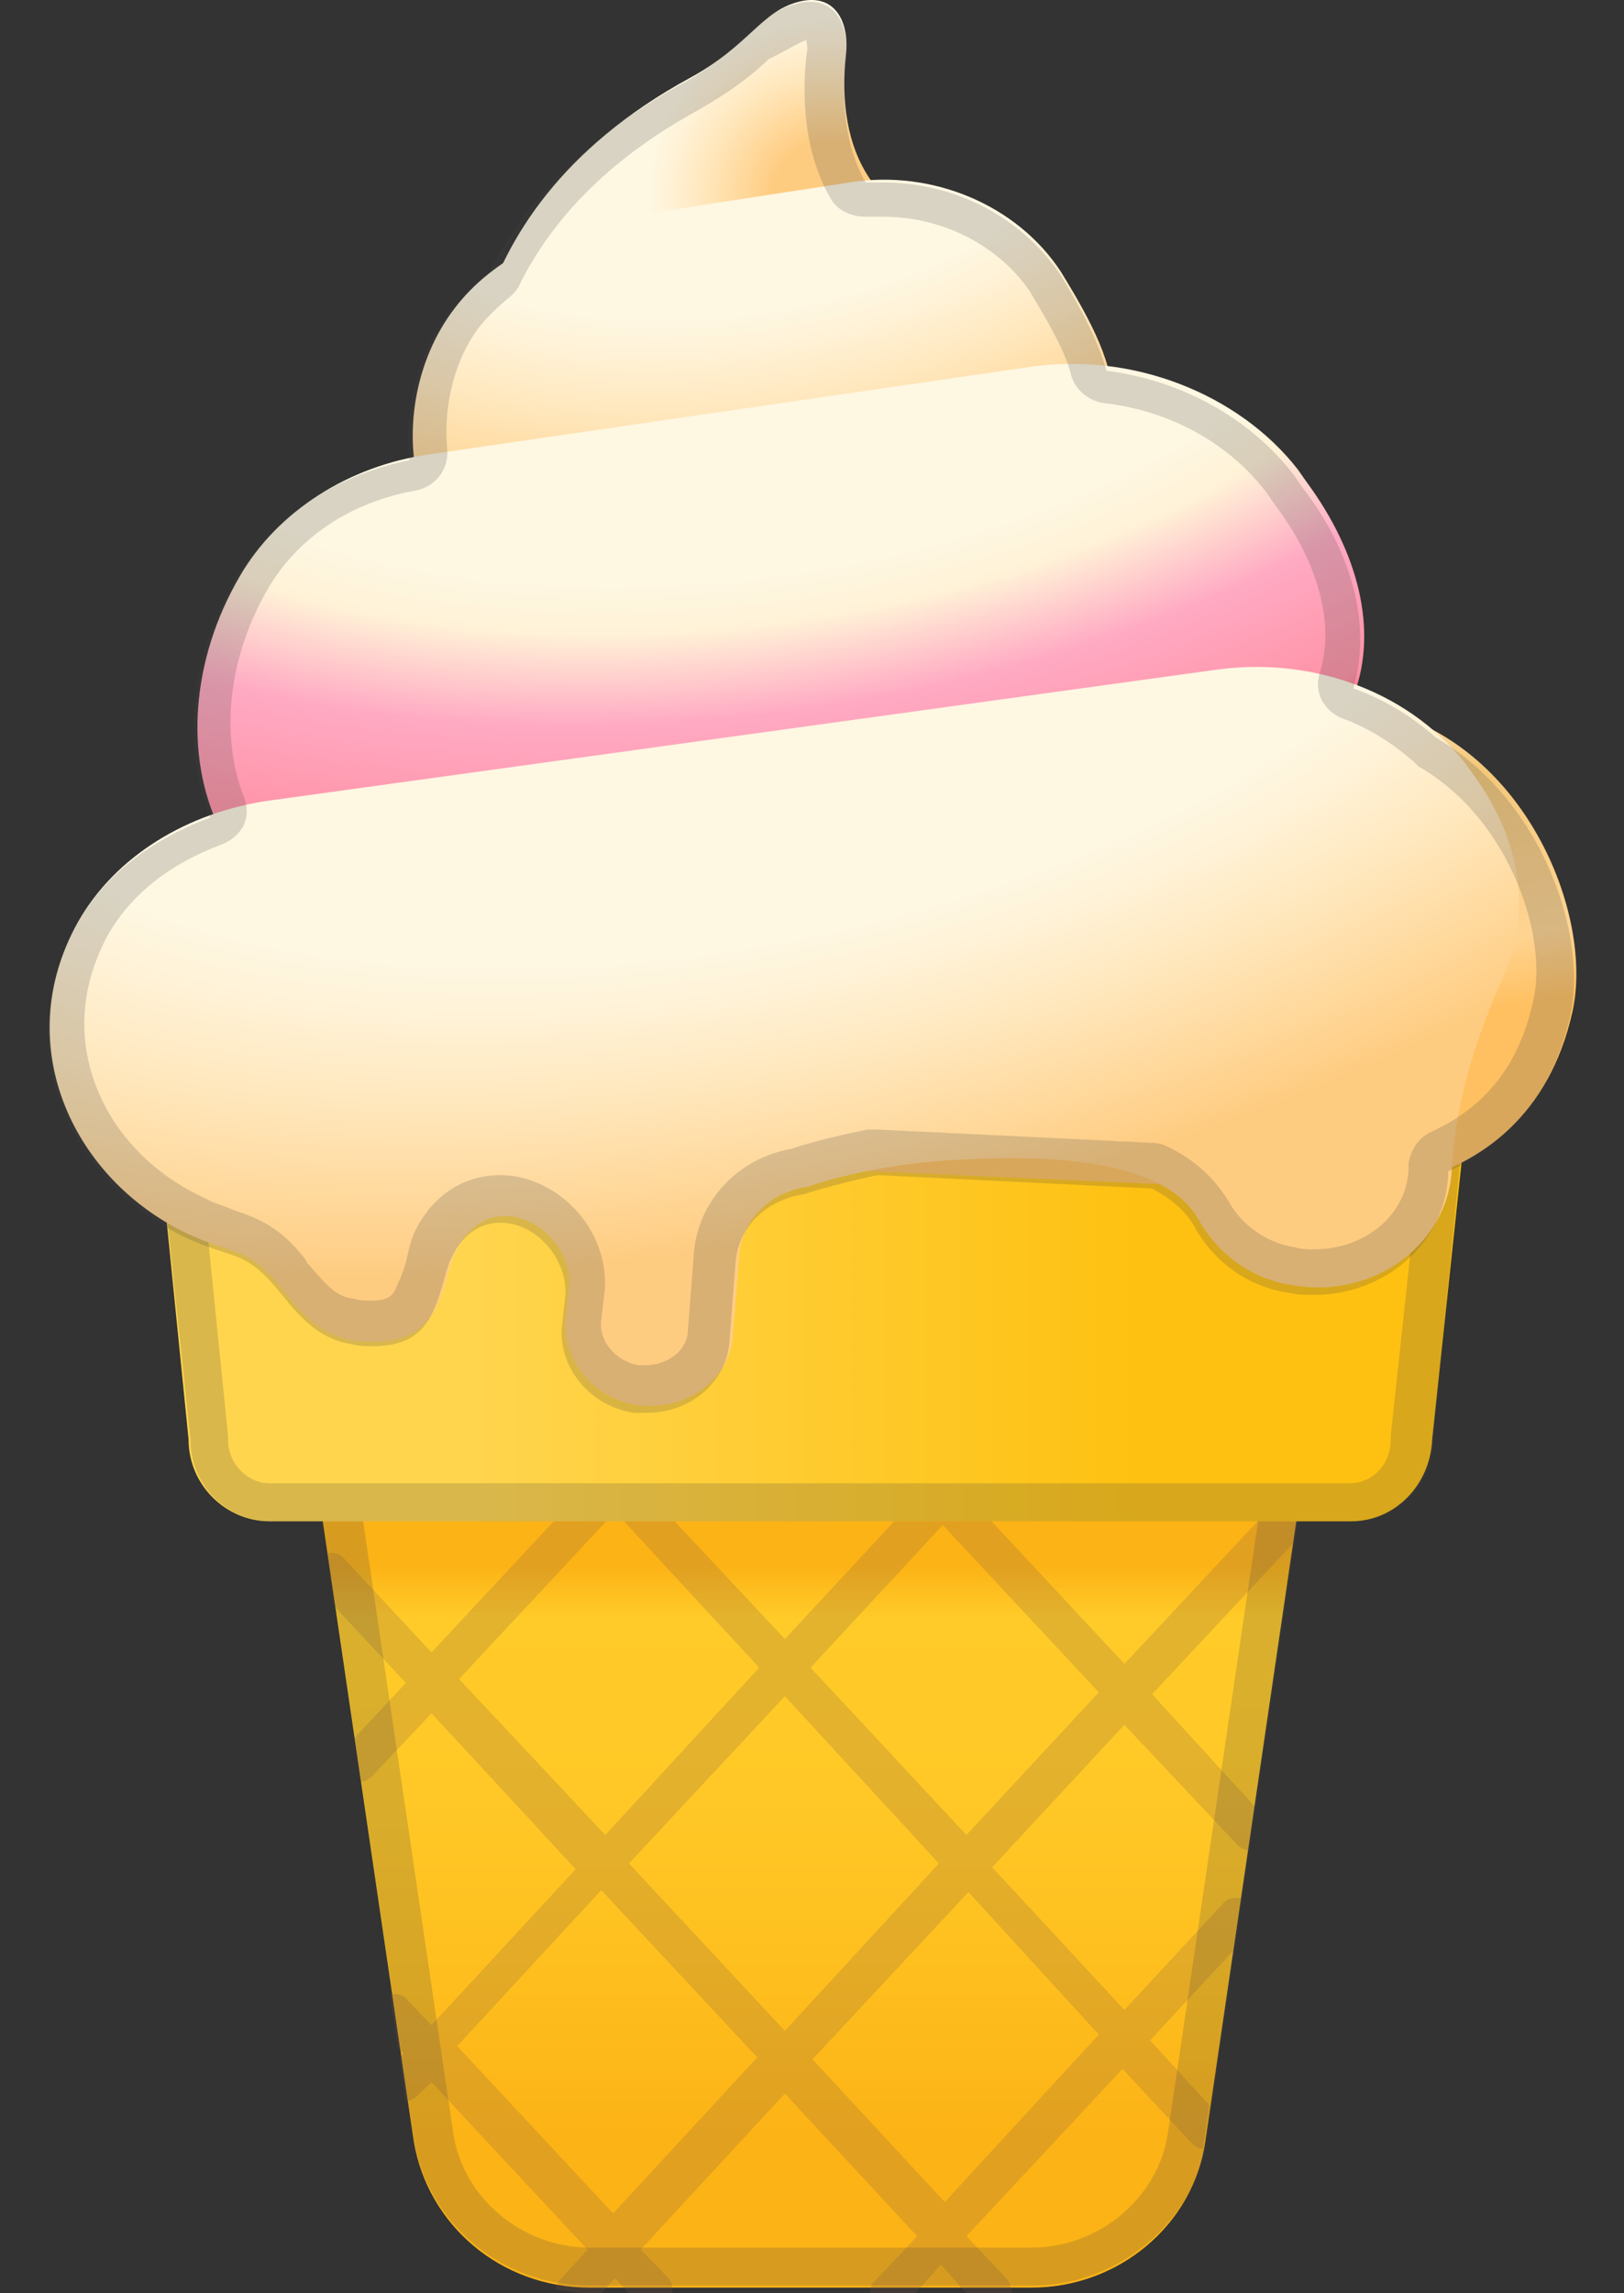 <svg width="17" height="24" viewBox="0 0 17 24" fill="none" xmlns="http://www.w3.org/2000/svg">
<rect x="0" y="0" width="17" height="24" fill="#333333" stroke="none"/>
<path d="M4.929 4.636C4.929 4.636 4.516 2.288 7.223 0.815C7.843 0.477 7.967 0.119 8.359 0.019C8.731 -0.08 8.896 0.218 8.855 0.577C8.773 1.333 8.938 2.467 10.57 2.547H10.694C9.558 4.099 4.929 4.636 4.929 4.636Z" fill="url(#paint0_radial_1305_801)"/>
<path d="M10.8 23.941H6.171C5.241 23.941 4.476 23.284 4.331 22.408L2.988 13.254H13.961L12.618 22.408C12.494 23.284 11.709 23.941 10.8 23.941Z" fill="url(#paint1_linear_1305_801)"/>
<path opacity="0.2" d="M13.63 15.562C13.568 15.562 13.506 15.582 13.444 15.622L11.77 17.413L10.138 15.662L11.027 14.706C11.109 14.627 11.088 14.507 11.006 14.428C10.923 14.348 10.799 14.368 10.716 14.447L9.869 15.363L9.022 14.447C8.939 14.368 8.815 14.368 8.733 14.428C8.65 14.507 8.65 14.627 8.712 14.706L9.601 15.662L8.216 17.154L6.708 15.542L6.997 15.244C7.08 15.164 7.059 15.045 6.976 14.965C6.894 14.885 6.77 14.905 6.687 14.985L6.418 15.244L5.695 14.467C5.612 14.388 5.488 14.388 5.406 14.447C5.323 14.527 5.323 14.646 5.385 14.726L6.15 15.542L4.517 17.293L3.608 16.318C3.567 16.259 3.484 16.239 3.422 16.259L3.505 16.816L4.248 17.612L3.711 18.189L3.773 18.647C3.815 18.647 3.856 18.627 3.897 18.587L4.517 17.93L6.026 19.562L4.517 21.194L4.269 20.935C4.228 20.875 4.145 20.856 4.083 20.875L4.166 21.433L4.228 21.492L4.186 21.532L4.248 21.99C4.29 21.99 4.331 21.97 4.372 21.93L4.517 21.791L6.15 23.542L5.86 23.861C5.84 23.9 5.819 23.92 5.819 23.96C5.943 23.98 6.067 24 6.191 24H6.294L6.439 23.841L6.584 24H7.038C7.038 23.94 7.038 23.881 6.997 23.841L6.708 23.542L8.216 21.91L9.601 23.403L9.167 23.861C9.125 23.9 9.105 23.94 9.105 24H9.58L9.849 23.701L10.117 24H10.592C10.592 23.96 10.572 23.9 10.551 23.861L10.117 23.403L11.75 21.652L12.473 22.428C12.514 22.468 12.556 22.488 12.597 22.488C12.597 22.468 12.597 22.468 12.597 22.448L12.659 22.03L12.039 21.353L12.907 20.418L12.99 19.861C12.928 19.861 12.845 19.861 12.804 19.92L11.77 21.035L10.386 19.542L11.77 18.05L12.948 19.303C12.99 19.343 13.031 19.363 13.072 19.363L13.134 18.905L12.06 17.731L13.548 16.139L13.63 15.562ZM4.806 17.572L6.439 15.821L7.947 17.453L6.336 19.204L4.806 17.572ZM6.418 23.164L4.786 21.413L6.294 19.781L7.927 21.532L6.418 23.164ZM6.584 19.502L8.216 17.751L9.828 19.502L8.216 21.254L6.584 19.502ZM11.502 21.293L9.89 23.045L8.505 21.552L10.138 19.801L11.502 21.293ZM10.117 19.204L8.485 17.453L9.869 15.96L11.502 17.711L10.117 19.204Z" fill="#795649"/>
<path opacity="0.2" d="M13.507 13.631L12.225 22.328C12.122 23.005 11.502 23.522 10.8 23.522H6.171C5.468 23.522 4.848 23.005 4.745 22.328L3.464 13.631H13.507ZM13.982 13.233H2.988L4.331 22.388C4.476 23.263 5.241 23.92 6.171 23.92H10.8C11.709 23.92 12.494 23.263 12.639 22.388L13.982 13.233Z" fill="#434343"/>
<path d="M14.145 15.921H2.821C2.366 15.921 1.974 15.543 1.974 15.065L1.602 11.363H15.385L14.992 15.065C14.972 15.543 14.6 15.921 14.145 15.921Z" fill="url(#paint2_linear_1305_801)"/>
<path opacity="0.2" d="M14.91 11.761L14.558 15.025V15.065C14.558 15.324 14.372 15.523 14.124 15.523H2.821C2.593 15.523 2.387 15.324 2.387 15.065C2.387 15.045 2.387 15.045 2.387 15.025L2.056 11.761H14.91ZM15.364 11.363H1.602L1.994 15.065C1.994 15.543 2.366 15.921 2.841 15.921H14.166C14.62 15.921 15.013 15.543 15.013 15.065C14.992 15.065 15.364 11.363 15.364 11.363Z" fill="#434343"/>
<path d="M13.588 12.458L3.359 12L3.917 8.478L14.415 7.423C15.944 7.761 16.688 9.552 16.461 10.587C15.965 12.796 13.588 12.458 13.588 12.458Z" fill="url(#paint3_radial_1305_801)"/>
<path d="M10.589 5.133L6.002 6.109C4.266 6.367 3.914 4.317 4.762 3.223C5.154 2.706 5.857 2.367 6.559 2.268L8.895 1.909C9.762 1.77 10.651 2.148 11.106 2.845C11.767 3.919 12.036 4.656 10.589 5.133Z" fill="url(#paint4_radial_1305_801)"/>
<path d="M12.347 8.477L4.536 9.751C2.284 10.029 1.478 7.8 2.511 6.029C2.904 5.353 3.647 4.875 4.495 4.755L10.777 3.84C11.851 3.681 12.967 4.119 13.587 4.915L13.67 5.034C14.806 6.566 14.352 8.218 12.347 8.477Z" fill="url(#paint5_radial_1305_801)"/>
<path d="M15.487 8.199L15.446 8.139C14.888 7.304 13.834 6.866 12.759 7.005L2.82 8.378C1.972 8.498 1.208 8.955 0.815 9.652C0.092 10.945 0.774 12.378 2.014 12.935C2.468 13.134 2.592 13.055 2.923 13.453C3.15 13.732 3.336 13.97 3.708 14.03C4.246 14.09 4.473 13.911 4.597 13.612C4.679 13.413 4.721 13.174 4.762 13.115C5.113 12.358 5.981 12.836 5.961 13.453L5.919 13.831C5.899 14.249 6.229 14.647 6.684 14.707C7.201 14.766 7.655 14.428 7.676 13.95L7.738 13.154C7.759 12.776 8.048 12.478 8.461 12.418C8.461 12.418 9.122 12.179 10.011 12.139C11.664 12.04 12.325 12.358 12.553 12.776C12.759 13.134 13.111 13.393 13.545 13.453C14.392 13.592 15.156 13.015 15.198 12.239V12.219C15.239 11.523 15.446 10.866 15.735 10.229C16.004 9.632 15.962 8.896 15.487 8.199Z" fill="url(#paint6_radial_1305_801)"/>
<path opacity="0.2" d="M8.442 0.418C8.442 0.457 8.462 0.497 8.442 0.577C8.38 1.154 8.462 1.671 8.69 2.069C8.752 2.189 8.896 2.268 9.062 2.268H9.103H9.248C9.867 2.268 10.446 2.567 10.777 3.044C10.942 3.323 11.149 3.661 11.211 3.92C11.252 4.079 11.397 4.199 11.562 4.219C12.244 4.298 12.864 4.637 13.257 5.154L13.339 5.273C13.794 5.87 13.98 6.527 13.814 7.045C13.752 7.244 13.856 7.443 14.062 7.522C14.331 7.622 14.579 7.781 14.786 7.96C14.806 7.98 14.827 8 14.848 8.02C15.819 8.577 16.212 9.831 16.046 10.487C15.902 11.144 15.55 11.582 14.992 11.841C14.848 11.9 14.765 12.04 14.744 12.179V12.219V12.239C14.724 12.716 14.29 13.075 13.752 13.075C13.69 13.075 13.628 13.075 13.566 13.055C13.277 13.015 13.008 12.836 12.864 12.577C12.719 12.338 12.513 12.139 12.223 12C12.182 11.98 12.12 11.96 12.058 11.96L9.186 11.821H9.165C9.144 11.821 9.124 11.821 9.082 11.821C8.69 11.9 8.4 11.98 8.297 12.02C7.718 12.119 7.305 12.577 7.264 13.114L7.202 13.91C7.202 14.129 6.995 14.288 6.747 14.288C6.726 14.288 6.706 14.288 6.685 14.288C6.458 14.249 6.272 14.05 6.292 13.831L6.334 13.473C6.334 13.453 6.334 13.453 6.334 13.433C6.334 13.134 6.21 12.836 5.982 12.617C5.776 12.418 5.507 12.298 5.239 12.298C4.846 12.298 4.515 12.517 4.329 12.915C4.309 12.975 4.288 13.035 4.267 13.134C4.247 13.234 4.205 13.353 4.164 13.433C4.123 13.552 4.081 13.612 3.875 13.612C3.833 13.612 3.771 13.612 3.709 13.592C3.523 13.572 3.441 13.473 3.213 13.214L3.193 13.174C2.924 12.836 2.717 12.756 2.428 12.657C2.345 12.617 2.242 12.597 2.139 12.537C1.581 12.278 1.168 11.841 0.982 11.303C0.858 10.945 0.796 10.408 1.126 9.791C1.374 9.353 1.788 9.035 2.325 8.836C2.428 8.796 2.511 8.716 2.552 8.637C2.593 8.537 2.593 8.438 2.552 8.338C2.304 7.701 2.387 6.885 2.8 6.169C3.11 5.632 3.668 5.253 4.35 5.134C4.557 5.094 4.701 4.915 4.681 4.696C4.639 4.239 4.763 3.741 5.032 3.403C5.115 3.303 5.218 3.204 5.342 3.104C5.383 3.064 5.425 3.025 5.445 2.965C5.817 2.229 6.437 1.631 7.305 1.154C7.656 0.955 7.884 0.776 8.049 0.617C8.256 0.517 8.338 0.457 8.442 0.418ZM8.483 0.02C8.442 0.02 8.4 0.02 8.338 0.039C7.925 0.139 7.801 0.517 7.14 0.875C6.065 1.472 5.445 2.189 5.115 2.865C4.97 2.985 4.846 3.104 4.722 3.243C4.371 3.681 4.226 4.278 4.288 4.816C3.503 4.975 2.841 5.413 2.469 6.049C1.974 6.885 1.912 7.821 2.201 8.557C1.602 8.776 1.085 9.154 0.796 9.691C0.072 10.985 0.754 12.418 1.994 12.975C2.449 13.174 2.573 13.094 2.903 13.492C3.131 13.771 3.317 14.01 3.689 14.069C3.771 14.089 3.833 14.089 3.895 14.089C4.288 14.089 4.453 13.93 4.557 13.671C4.639 13.473 4.681 13.234 4.722 13.174C4.846 12.895 5.053 12.796 5.239 12.796C5.59 12.796 5.92 13.134 5.92 13.532L5.879 13.91C5.859 14.328 6.189 14.726 6.644 14.786H6.768C7.243 14.786 7.615 14.448 7.636 14.03L7.698 13.234C7.718 12.856 8.008 12.557 8.421 12.497C8.421 12.497 8.71 12.398 9.186 12.298L12.058 12.438C12.285 12.557 12.43 12.696 12.513 12.856C12.719 13.214 13.07 13.473 13.505 13.532C13.587 13.552 13.67 13.552 13.752 13.552C14.496 13.552 15.116 13.015 15.158 12.318V12.298C15.158 12.278 15.158 12.278 15.158 12.259C15.695 12.02 16.232 11.542 16.439 10.627C16.625 9.771 16.129 8.358 15.034 7.721C14.786 7.502 14.496 7.323 14.166 7.204C14.352 6.587 14.186 5.811 13.628 5.094L13.546 4.975C13.091 4.378 12.368 3.98 11.583 3.88C11.5 3.582 11.335 3.263 11.107 2.885C10.694 2.268 9.991 1.91 9.248 1.91C9.186 1.91 9.124 1.91 9.062 1.91C8.834 1.512 8.814 1.034 8.855 0.656C8.896 0.298 8.772 0.02 8.483 0.02Z" fill="#434343"/>
<defs>
<radialGradient id="paint0_radial_1305_801" cx="0" cy="0" r="1" gradientUnits="userSpaceOnUse" gradientTransform="translate(8.697 2.056) rotate(-177.422) scale(3.615 3.482)">
<stop offset="0.169" stop-color="#FECC81"/>
<stop offset="0.226" stop-color="#FFD492"/>
<stop offset="0.365" stop-color="#FFE7BC"/>
<stop offset="0.472" stop-color="#FFF2D7"/>
<stop offset="0.531" stop-color="#FEF7E2"/>
</radialGradient>
<linearGradient id="paint1_linear_1305_801" x1="8.475" y1="16.387" x2="8.475" y2="23.968" gradientUnits="userSpaceOnUse">
<stop stop-color="#FCB316"/>
<stop offset="0.072" stop-color="#FFCB28"/>
<stop offset="0.322" stop-color="#FFC826"/>
<stop offset="0.565" stop-color="#FEBF1E"/>
<stop offset="0.784" stop-color="#FCB316"/>
</linearGradient>
<linearGradient id="paint2_linear_1305_801" x1="1.602" y1="13.642" x2="15.385" y2="13.642" gradientUnits="userSpaceOnUse">
<stop offset="0.238" stop-color="#FFD54E"/>
<stop offset="0.754" stop-color="#FEC111"/>
</linearGradient>
<radialGradient id="paint3_radial_1305_801" cx="0" cy="0" r="1" gradientUnits="userSpaceOnUse" gradientTransform="translate(10.844 0.72) rotate(12.78) scale(18.019 11.608)">
<stop offset="0.469" stop-color="#FEF7E2"/>
<stop offset="0.528" stop-color="#FFF2D7"/>
<stop offset="0.635" stop-color="#F3C87A"/>
<stop offset="0.774" stop-color="#FFD492"/>
<stop offset="0.831" stop-color="#FFC061"/>
</radialGradient>
<radialGradient id="paint4_radial_1305_801" cx="0" cy="0" r="1" gradientUnits="userSpaceOnUse" gradientTransform="translate(7.595 0.443) rotate(-8.485) scale(9.7 6.049)">
<stop offset="0.469" stop-color="#FEF7E2"/>
<stop offset="0.528" stop-color="#FFF2D7"/>
<stop offset="0.635" stop-color="#FFE7BC"/>
<stop offset="0.774" stop-color="#FFD492"/>
<stop offset="0.831" stop-color="#FECC81"/>
</radialGradient>
<radialGradient id="paint5_radial_1305_801" cx="0" cy="0" r="1" gradientUnits="userSpaceOnUse" gradientTransform="translate(7.659 1.901) rotate(-7.842) scale(15.802 8.784)">
<stop offset="0.348" stop-color="#FEF7E2"/>
<stop offset="0.469" stop-color="#FEF7E2"/>
<stop offset="0.528" stop-color="#FFF2D7"/>
<stop offset="0.635" stop-color="#FFAAC3"/>
<stop offset="0.774" stop-color="#FF92A6"/>
<stop offset="0.831" stop-color="#FE5858"/>
</radialGradient>
<radialGradient id="paint6_radial_1305_801" cx="0" cy="0" r="1" gradientUnits="userSpaceOnUse" gradientTransform="translate(7.696 5.156) rotate(-11.743) scale(19.929 10.442)">
<stop offset="0.447" stop-color="#FEF7E2"/>
<stop offset="0.496" stop-color="#FFF2D7"/>
<stop offset="0.583" stop-color="#FFE7BC"/>
<stop offset="0.698" stop-color="#FFD492"/>
<stop offset="0.745" stop-color="#FECC81"/>
</radialGradient>
</defs>
</svg>

